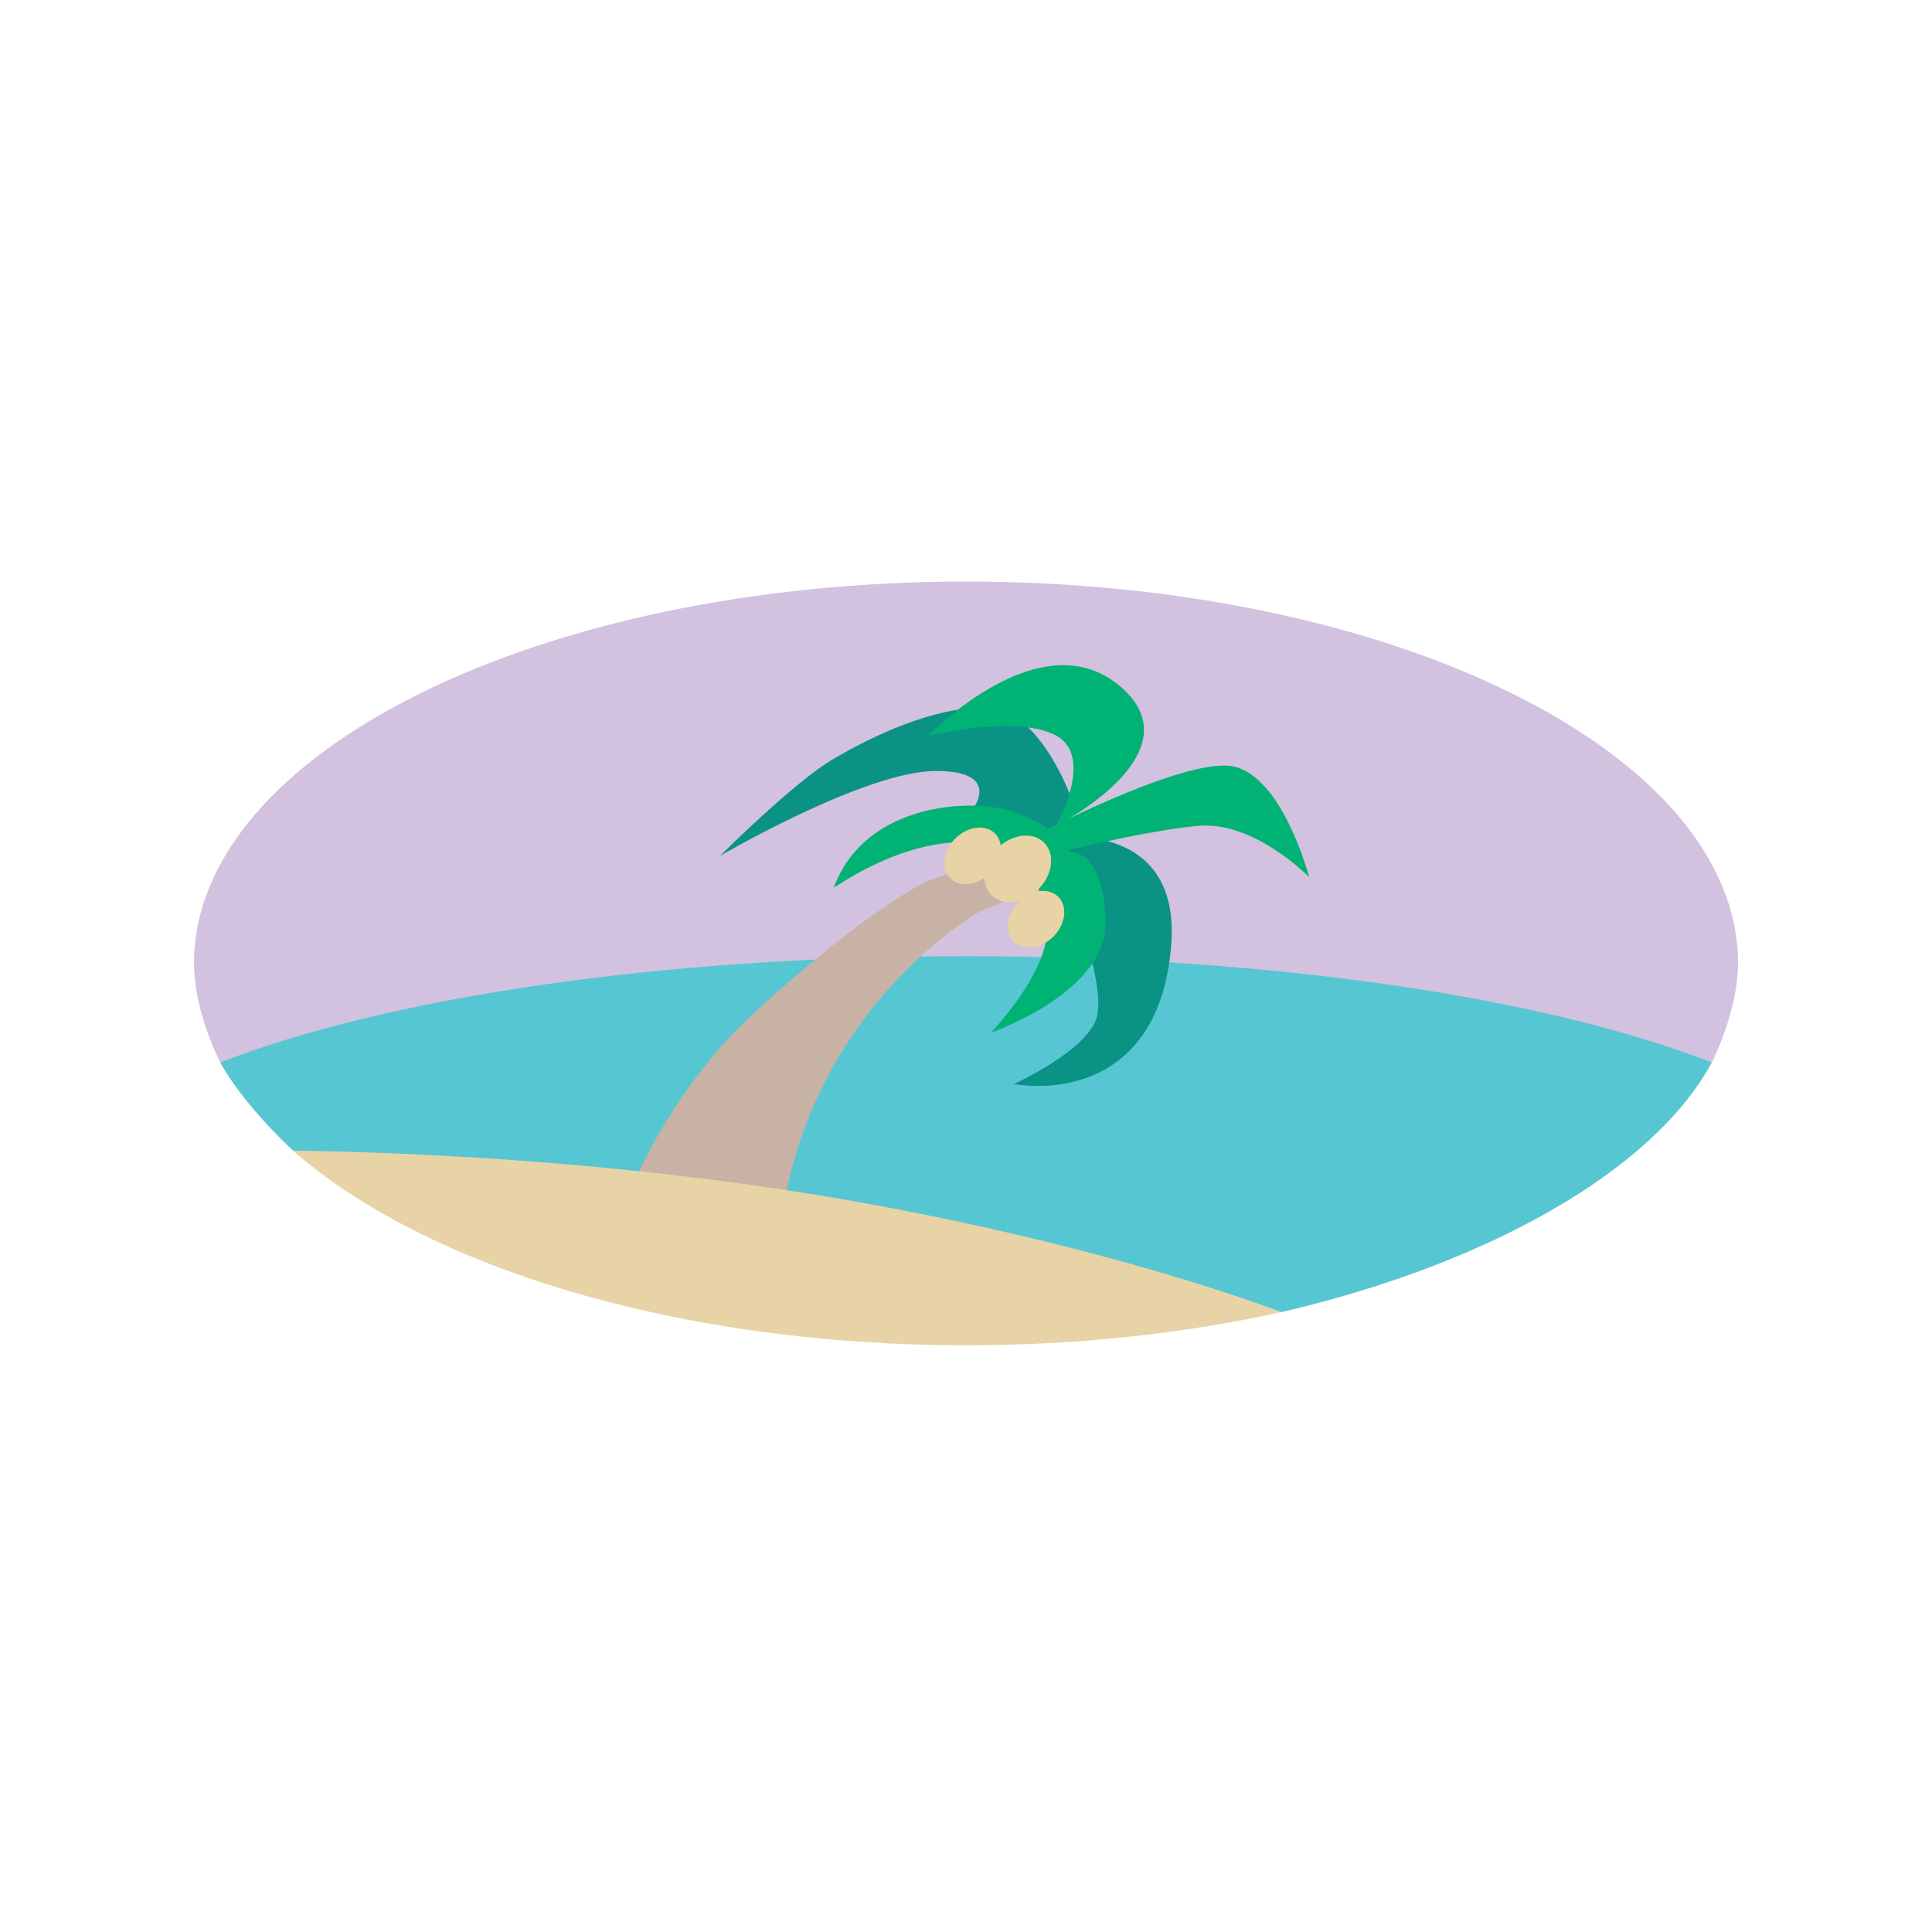 <?xml version="1.0" encoding="utf-8"?>
<!-- Generator: Adobe Illustrator 24.2.1, SVG Export Plug-In . SVG Version: 6.00 Build 0)  -->
<svg version="1.1" id="Layer_1" xmlns="http://www.w3.org/2000/svg" xmlns:xlink="http://www.w3.org/1999/xlink" x="0px" y="0px"
	 viewBox="0 0 256 256" style="enable-background:new 0 0 256 256;" xml:space="preserve">
<style type="text/css">
	.st0{fill:#D2C1DF;}
	.st1{fill:#57C6D3;}
	.st2{fill:#0A9285;}
	.st3{fill:#C7B2A5;}
	.st4{fill:#00B374;}
	.st5{fill:#E7D3A5;}
</style>
<path class="st0" d="M230.3,127.66c0,4.16-1.57,9.26-3.48,13.13H29.19c-1.95-3.9-3.48-8.93-3.48-13.13c0-27.95,45.8-50.6,102.3-50.6
	S230.3,99.71,230.3,127.66z"/>
<path class="st1" d="M128,126.7c-40.88,0-77,5.57-98.81,14.08c2.04,3.76,6.03,8.33,9.67,11.7l130.93,21.38
	c27.02-6.27,49.17-18.56,57.03-33.07C205,132.27,168.88,126.7,128,126.7z"/>
<g>
	<path class="st2" d="M95.41,113.41c0,0,19.22-11.25,28.6-11.25s4.49,5.63,4.49,5.63l9.81,5.63l3.52-7.97
		c0,0-4.22-11.72-11.25-11.72c-7.03,0-14.87,3.75-20.09,6.8C105.26,103.56,95.41,113.41,95.41,113.41z"/>
	<path class="st2" d="M134.32,143.65c0,0,9.84-4.45,11.02-8.91c1.17-4.45-3.52-16.64-3.52-16.64l-2.06-7.12
		c0,0,16.83-2.49,15.42,14.39C153.78,142.24,142.06,144.82,134.32,143.65z"/>
	<path class="st3" d="M79.14,169.73c0,0,5.02-20.93,20.49-35.23c15.47-14.3,23.38-17.81,23.38-17.81l11.07-3.76
		c0,0,2.9-2.33,4.22,0.48c1.32,2.81-2.62,4.86-2.62,4.86l-6.06,2.64c0,0-26.67,14.96-26.67,49.68L79.14,169.73z"/>
	<path class="st4" d="M139.95,109.42c0,0,5.16-9.14,0-11.95c-5.16-2.81-16.93,0-16.93,0s14.82-15.47,25.37-6.56
		S139.95,109.42,139.95,109.42z"/>
	<path class="st4" d="M141.82,112.94c0,0,4.22-0.7,4.69,8.91s-15.24,15-15.24,15s7.5-7.73,7.5-13.83s-4.69-10.09-4.69-10.09
		s-8.54-5.15-23.61,4.7c4.15-11.25,18.21-11.95,23.84-10.08C139.95,109.42,141.82,112.94,141.82,112.94z"/>
	<path class="st4" d="M137.3,110.6c0,0,18.36-9.61,25.39-9.14c7.03,0.47,10.78,14.77,10.78,14.77s-7.27-7.5-14.77-6.8
		c-7.5,0.7-20.39,3.98-20.39,3.98L137.3,110.6z"/>
	
		<ellipse transform="matrix(0.707 -0.707 0.707 0.707 -42.436 124.368)" class="st5" cx="128.91" cy="113.41" rx="4.19" ry="3.26"/>
	
		<ellipse transform="matrix(0.707 -0.707 0.707 0.707 -45.912 132.758)" class="st5" cx="137.3" cy="121.8" rx="4.19" ry="3.26"/>
	
		<ellipse transform="matrix(0.707 -0.707 0.707 0.707 -41.902 129.106)" class="st5" cx="134.89" cy="115.13" rx="4.93" ry="3.84"/>
</g>
<path class="st5" d="M128,178.26c14.88,0,29.02-1.57,41.78-4.4c-0.06-0.02-22.84-8.94-59.3-15.15c-36.44-6.21-71.5-6.22-71.63-6.22
	C56.4,167.87,89.74,178.26,128,178.26z"/>
</svg>
